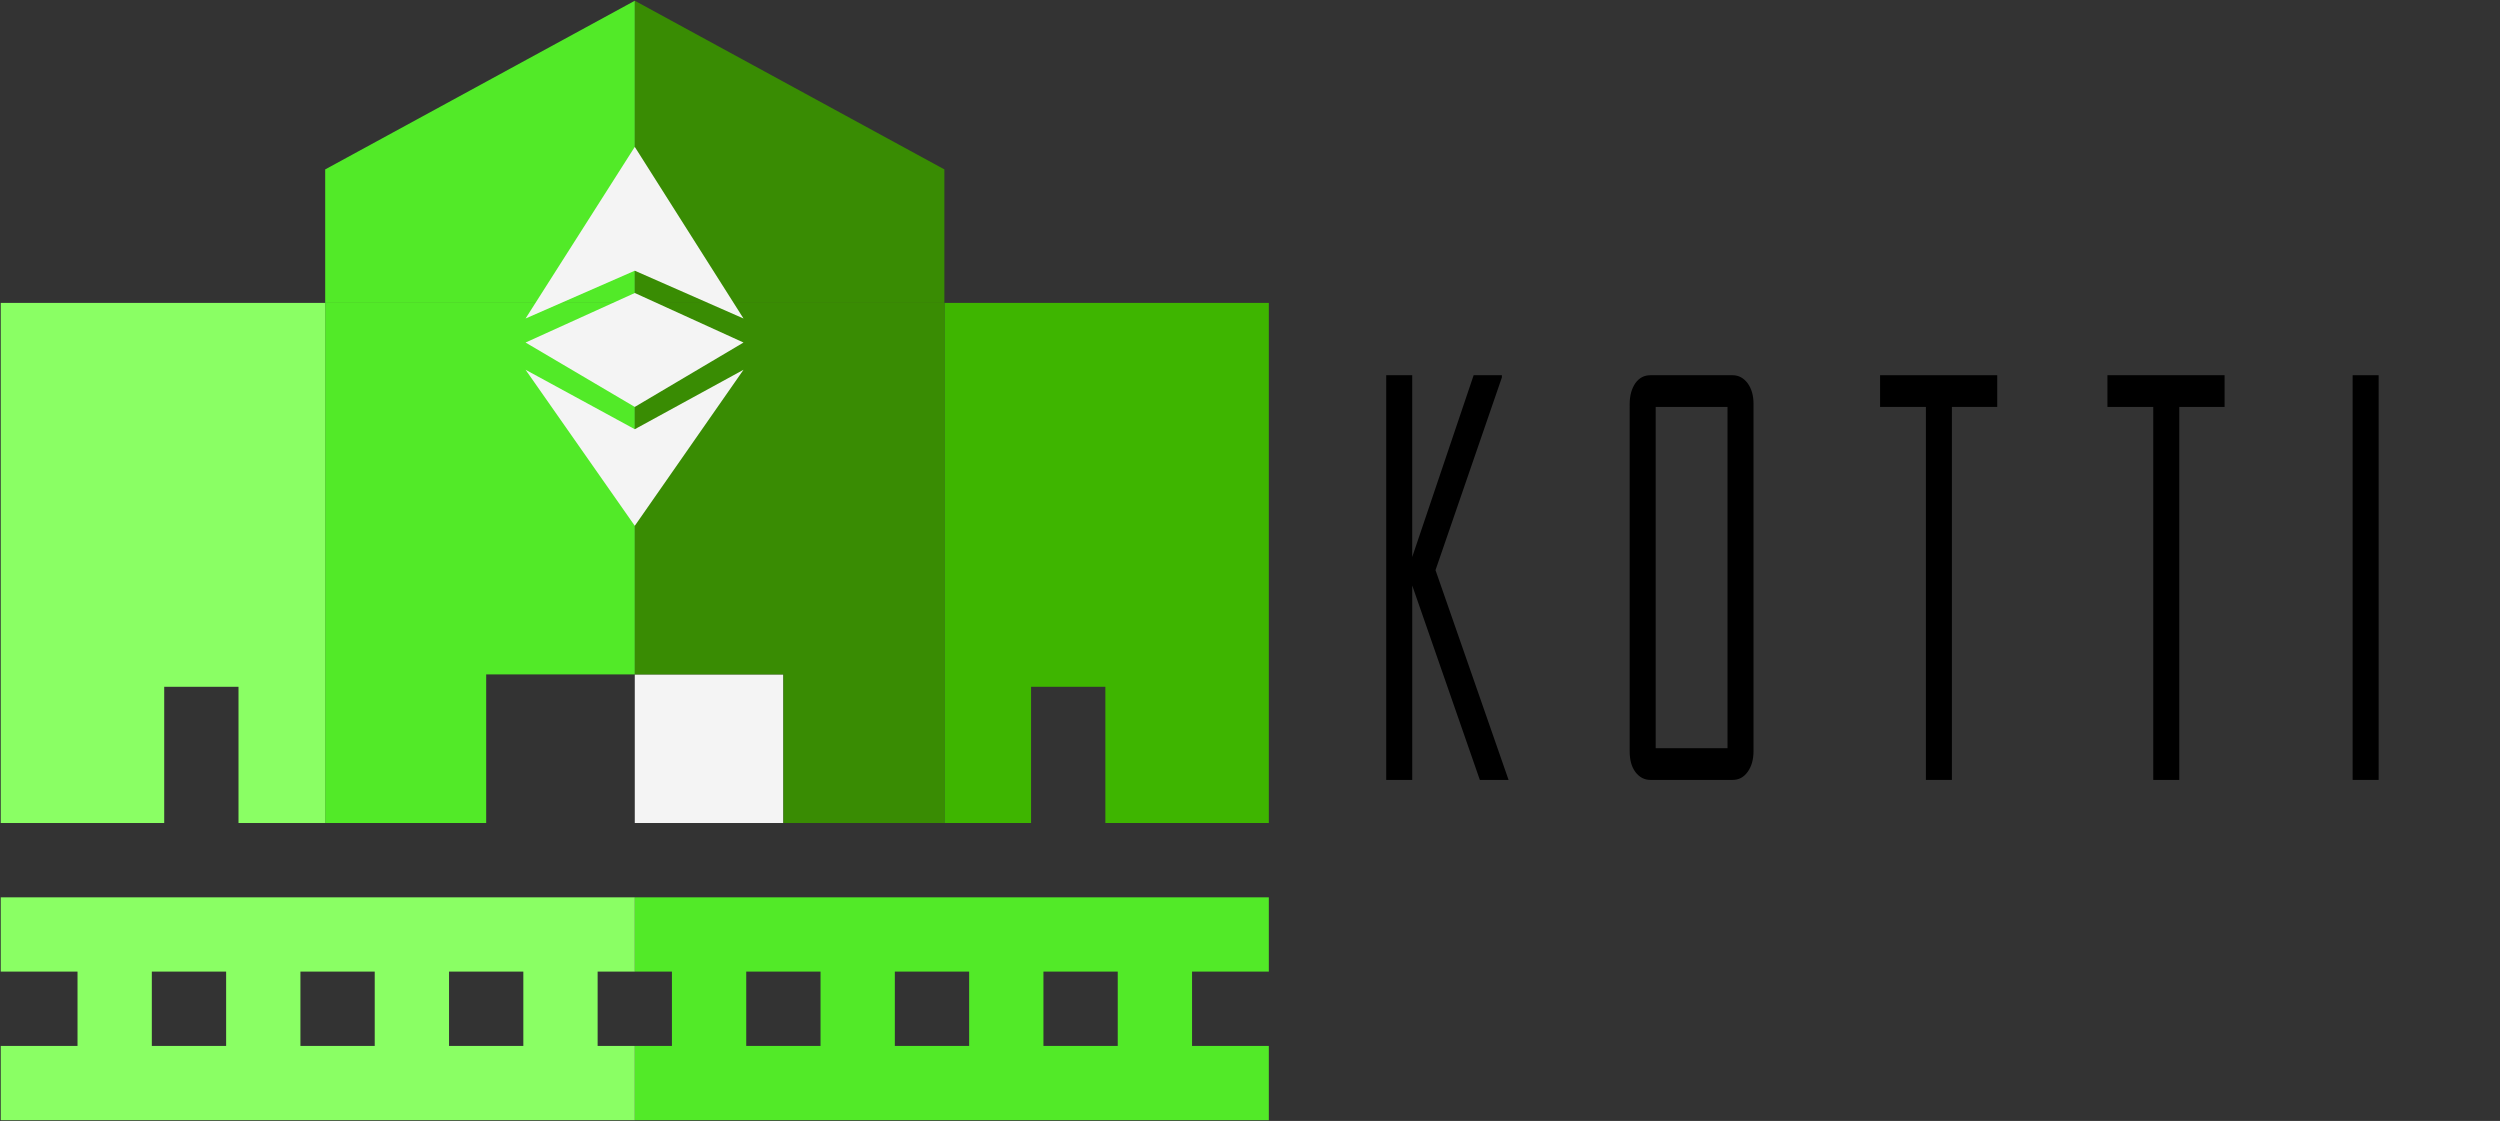 <?xml version="1.0" encoding="utf-8"?>
<!-- Generator: Adobe Illustrator 21.0.0, SVG Export Plug-In . SVG Version: 6.00 Build 0)  -->
<svg version="1.1" id="Laag_1" xmlns="http://www.w3.org/2000/svg" xmlns:xlink="http://www.w3.org/1999/xlink" x="0px" y="0px"
	 viewBox="0 0 1009.4 452.6" style="enable-background:new 0 0 1009.4 452.6;" xml:space="preserve">
<rect x="0" y="0" width="1009.4" height="452.6" fill="#333333" stroke="none"/>
<style type="text/css">
	.st0{fill:#3EB500;}
	.st1{fill:#398C03;}
	.st2{fill:#F4F4F4;}
	.st3{fill:#52EA28;}
	.st4{fill:#8AFF64;}
</style>
<g>
	<g id="XMLID_1_">
		<g>
			<polygon class="st0" points="446.3,332.3 446.3,277.3 416.3,277.3 416.3,332.3 381.3,332.3 381.3,122.3 512.3,122.3 512.3,332.3 
							"/>
			<polygon class="st1" points="381.3,122.3 256.3,122.3 256.3,0.3 381.3,68.4 			"/>
			<rect x="256.3" y="272.3" class="st2" width="60" height="60"/>
			<polygon class="st1" points="316.3,332.3 316.3,272.3 256.3,272.3 256.3,122.3 381.3,122.3 381.3,332.3 			"/>
			<path class="st3" d="M391.3,422.3v-30h-30v30H391.3z M421.3,392.3v30h30v-30H421.3z M512.3,452.3h-256v-30h15v-30h-15v-30h256v30
				h-31v30h31V452.3z M331.3,422.3v-30h-30v30H331.3z"/>
			<polygon class="st3" points="256.3,122.3 131.3,122.3 131.3,68.4 256.3,0.3 			"/>
			<polygon class="st3" points="131.3,122.3 256.3,122.3 256.3,272.3 196.3,272.3 196.3,332.3 131.3,332.3 			"/>
			<polygon class="st4" points="66.3,332.3 0.3,332.3 0.3,122.3 131.3,122.3 131.3,332.3 96.3,332.3 96.3,277.3 66.3,277.3 			"/>
			<path class="st4" d="M151.3,422.3v-30h-30v30H151.3z M211.3,422.3v-30h-30v30H211.3z M256.3,452.3H0.3v-30h31v-30h-31v-30h256v30
				h-15v30h15V452.3z M61.3,392.3v30h30v-30H61.3z"/>
		</g>
		<g>
		</g>
	</g>
</g>
<polygon class="st2" points="212.2,128.6 256.3,59.3 300.2,128.6 256.3,109.3 "/>
<polygon class="st2" points="256.3,118.3 212.2,138.3 256.3,164.3 300.2,138.3 "/>
<polygon class="st2" points="212.2,149.3 256.3,212.3 300.2,149.3 256.3,173.3 "/>
<g>
	<path d="M609.1,314.9h-11.6l-27.3-78.5v78.5h-10.5V151.5h10.5v73.4l24.8-73.4h11.4v0.9l-26.8,77.8L609.1,314.9z"/>
	<path d="M708,303.3c0,3.4-0.8,6.2-2.4,8.4c-1.6,2.2-3.6,3.2-6.1,3.2h-33.1c-2.5,0-4.5-1.1-6.1-3.2c-1.6-2.2-2.3-4.9-2.3-8.4V163.1
		c0-3.4,0.8-6.2,2.3-8.4c1.6-2.2,3.6-3.2,6.1-3.2h33.1c2.5,0,4.5,1.1,6.1,3.2c1.6,2.2,2.4,4.9,2.4,8.4V303.3z M697.5,302.1V164.3
		h-29v137.8H697.5z"/>
	<path d="M806.4,164.3h-18.3v150.6h-10.5V164.3h-18.5v-12.8h47.3V164.3z"/>
	<path d="M898.2,164.3h-18.3v150.6h-10.5V164.3h-18.5v-12.8h47.3V164.3z"/>
	<path d="M960.4,314.9h-10.5V151.5h10.5V314.9z"/>
</g>
</svg>
